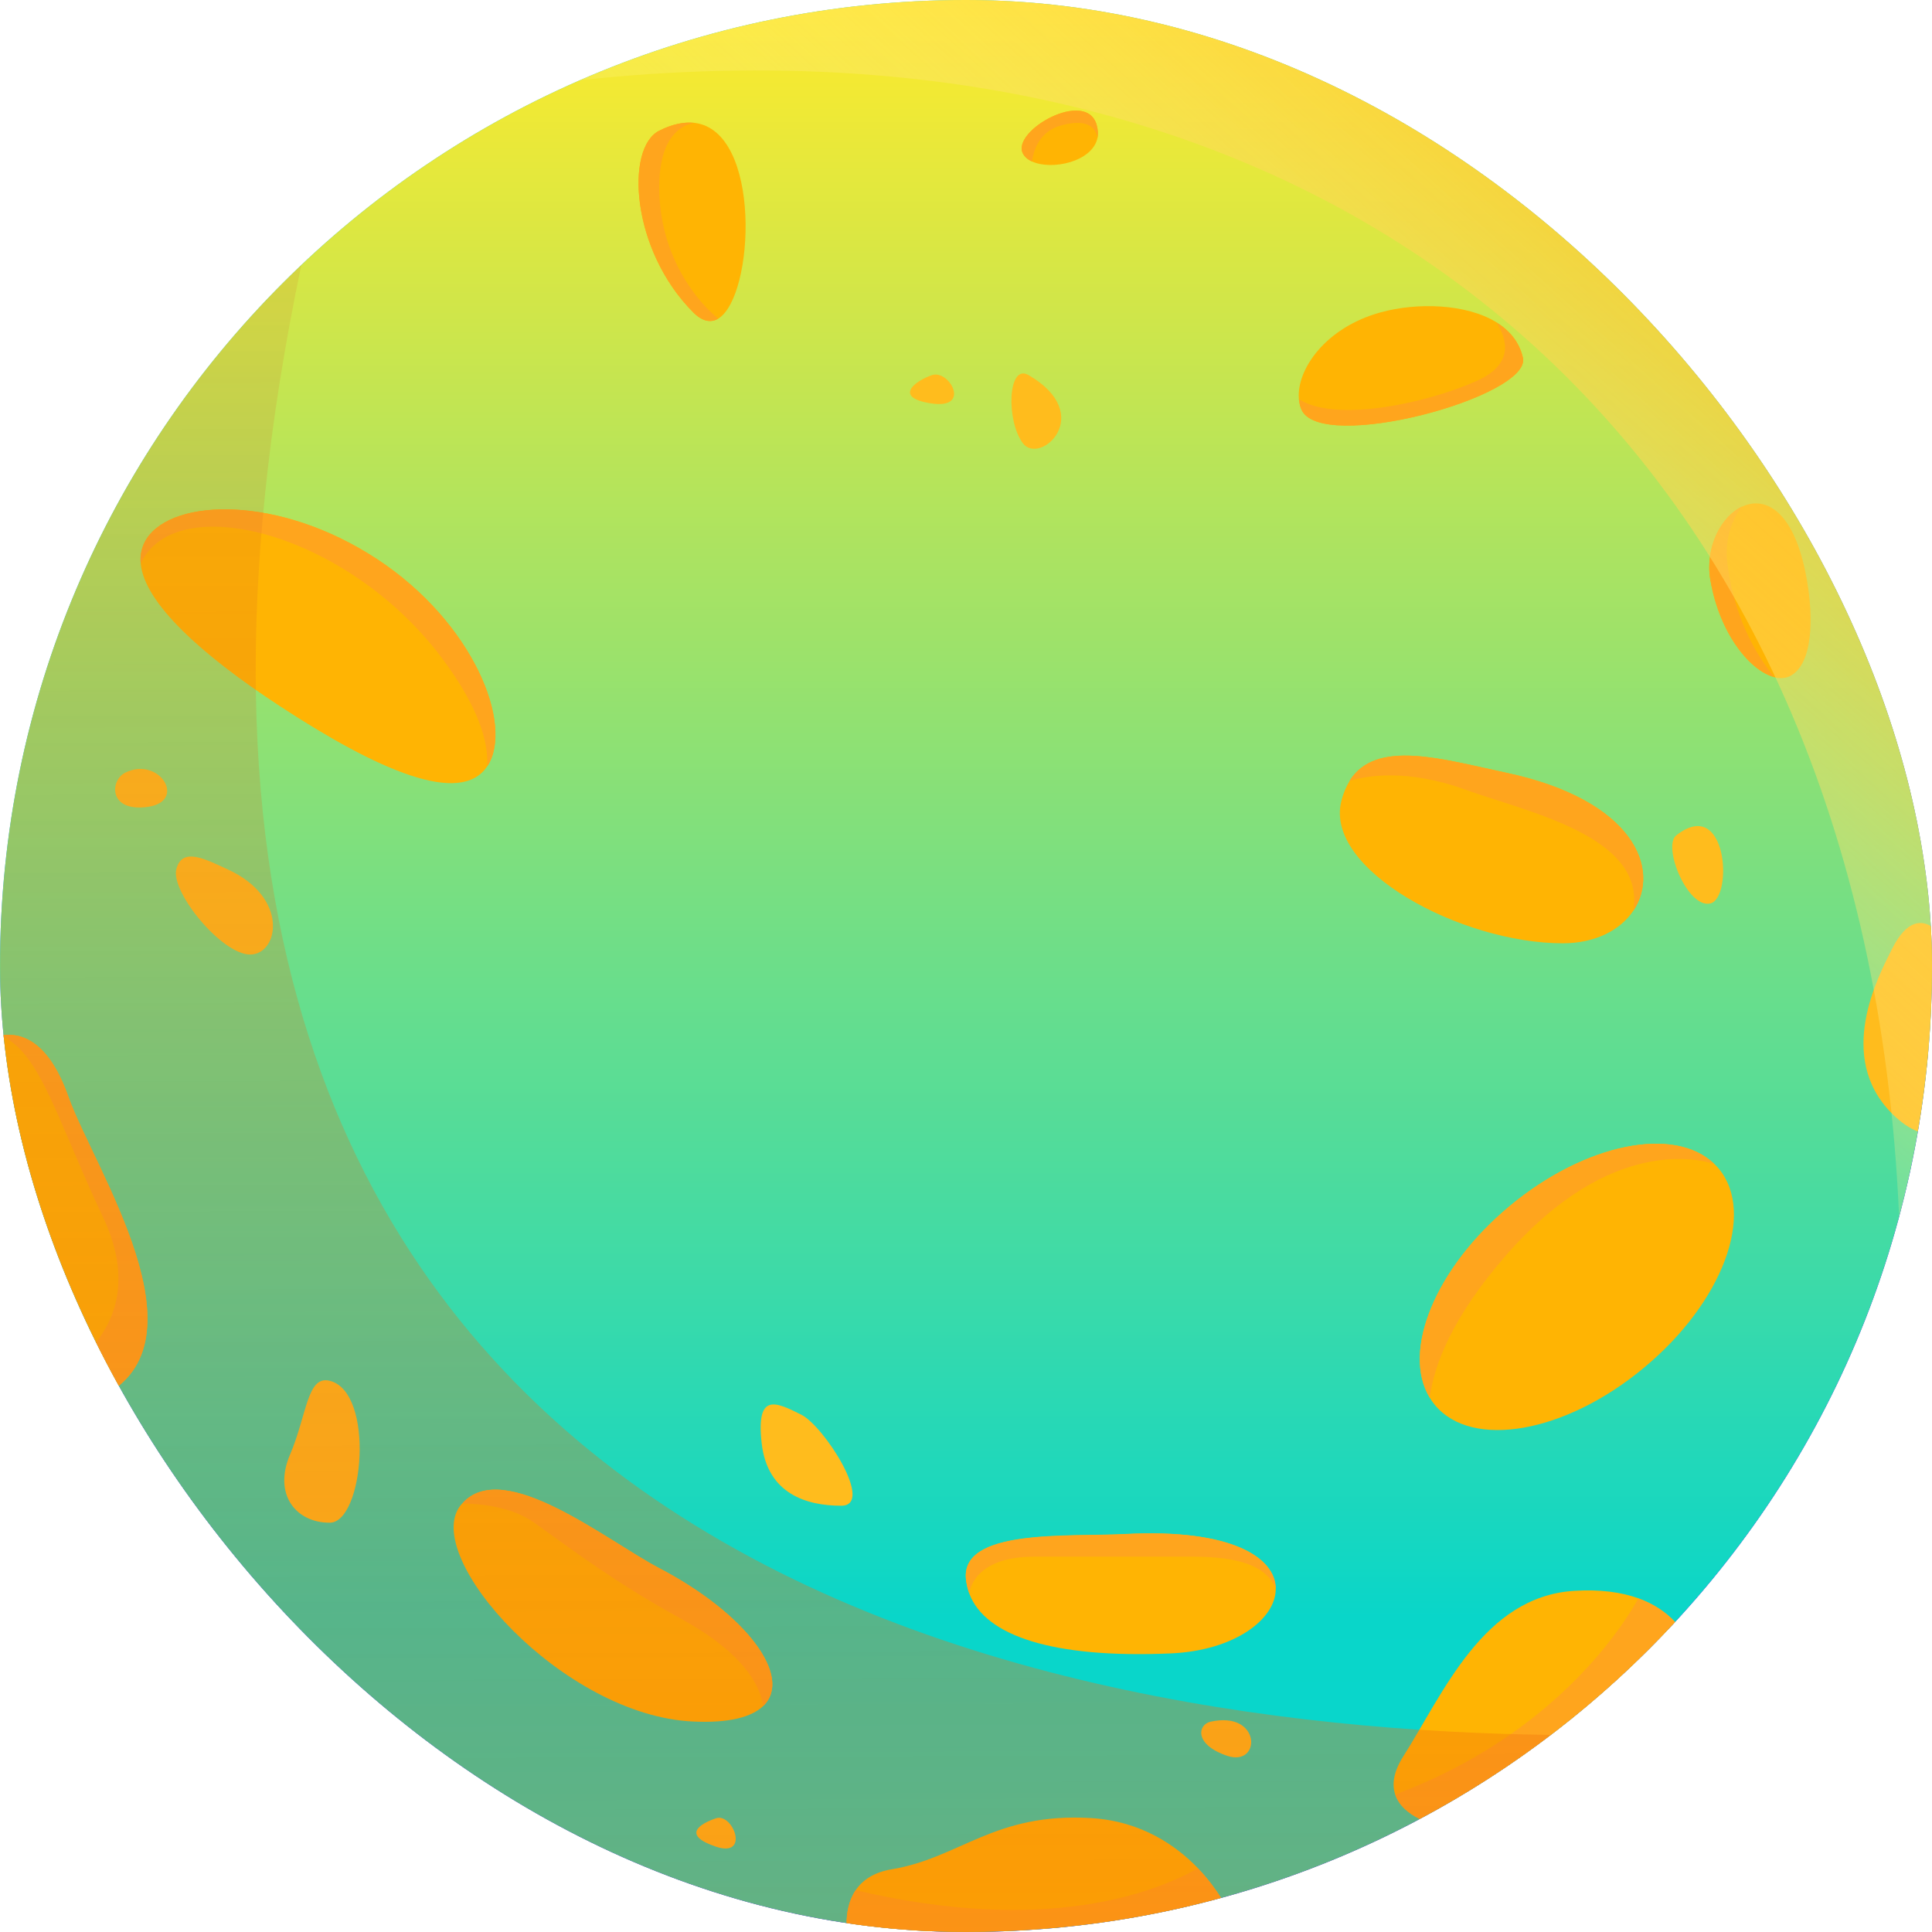 <svg viewBox="0 0 110 110" fill="none" xmlns="http://www.w3.org/2000/svg">
<g clip-path="url(#clip0)">
<g filter="url(#filter0_d)">
<ellipse cx="55" cy="55" rx="55" ry="55" transform="rotate(-180 55 55)" fill="url(#paint0_linear)"/>
</g>
<path fill-rule="evenodd" clip-rule="evenodd" d="M110 110H-1V0H110V110Z" fill="url(#paint1_linear)"/>
<path d="M32.34 59.128C32.532 59.416 32.628 59.688 32.628 59.944C32.628 60.285 32.484 60.573 32.196 60.808C31.919 61.032 31.593 61.144 31.22 61.144C30.964 61.144 30.724 61.085 30.5 60.968C30.276 60.851 30.084 60.675 29.924 60.44L27.844 57.4C27.695 57.187 27.535 57.032 27.364 56.936C27.204 56.829 27.012 56.776 26.788 56.776H25.748V59.64C25.748 60.088 25.62 60.445 25.364 60.712C25.108 60.968 24.756 61.096 24.308 61.096C23.86 61.096 23.503 60.968 23.236 60.712C22.98 60.445 22.852 60.088 22.852 59.64V51.08C22.852 50.643 22.97 50.307 23.204 50.072C23.439 49.837 23.775 49.72 24.212 49.72H28.228C29.593 49.72 30.617 50.019 31.3 50.616C31.994 51.203 32.34 52.056 32.34 53.176C32.34 54.029 32.105 54.755 31.636 55.352C31.167 55.939 30.506 56.333 29.652 56.536C30.004 56.589 30.308 56.707 30.564 56.888C30.831 57.069 31.092 57.341 31.348 57.704L32.34 59.128ZM27.764 54.568C28.415 54.568 28.879 54.467 29.156 54.264C29.444 54.061 29.588 53.731 29.588 53.272C29.588 52.803 29.444 52.467 29.156 52.264C28.879 52.051 28.415 51.944 27.764 51.944H25.716V54.568H27.764ZM40.373 58.472C40.618 58.472 40.815 58.568 40.965 58.76C41.125 58.952 41.205 59.203 41.205 59.512C41.205 59.939 40.997 60.264 40.581 60.488C40.218 60.669 39.786 60.824 39.285 60.952C38.794 61.069 38.341 61.128 37.925 61.128C37.05 61.128 36.287 60.963 35.637 60.632C34.986 60.301 34.485 59.827 34.133 59.208C33.781 58.589 33.605 57.864 33.605 57.032C33.605 56.243 33.77 55.539 34.101 54.92C34.442 54.291 34.911 53.805 35.509 53.464C36.117 53.112 36.799 52.936 37.557 52.936C38.293 52.936 38.938 53.096 39.493 53.416C40.047 53.736 40.474 54.189 40.773 54.776C41.082 55.363 41.237 56.051 41.237 56.84C41.237 57.085 41.178 57.277 41.061 57.416C40.954 57.544 40.794 57.608 40.581 57.608H36.357C36.431 58.12 36.597 58.488 36.853 58.712C37.109 58.936 37.487 59.048 37.989 59.048C38.255 59.048 38.501 59.021 38.725 58.968C38.949 58.904 39.199 58.819 39.477 58.712C39.637 58.648 39.791 58.595 39.941 58.552C40.101 58.499 40.245 58.472 40.373 58.472ZM37.637 54.856C37.263 54.856 36.965 54.979 36.741 55.224C36.517 55.459 36.383 55.805 36.341 56.264H38.853C38.789 55.325 38.383 54.856 37.637 54.856ZM45.639 61.128C44.925 61.128 44.322 61.075 43.831 60.968C43.34 60.861 42.908 60.691 42.535 60.456C42.386 60.381 42.269 60.253 42.183 60.072C42.098 59.891 42.055 59.688 42.055 59.464C42.055 59.176 42.13 58.941 42.279 58.76C42.439 58.568 42.636 58.472 42.871 58.472C43.031 58.472 43.181 58.493 43.319 58.536C43.458 58.568 43.629 58.627 43.831 58.712C44.172 58.829 44.471 58.92 44.727 58.984C44.994 59.048 45.33 59.08 45.735 59.08C46.023 59.08 46.247 59.043 46.407 58.968C46.578 58.883 46.663 58.765 46.663 58.616C46.663 58.499 46.62 58.408 46.535 58.344C46.461 58.28 46.311 58.221 46.087 58.168C45.863 58.104 45.484 58.019 44.951 57.912C44.002 57.731 43.314 57.459 42.887 57.096C42.471 56.723 42.263 56.2 42.263 55.528C42.263 55.037 42.413 54.595 42.711 54.2C43.02 53.805 43.442 53.496 43.975 53.272C44.508 53.048 45.106 52.936 45.767 52.936C46.247 52.936 46.711 52.995 47.159 53.112C47.618 53.229 48.023 53.395 48.375 53.608C48.706 53.8 48.871 54.109 48.871 54.536C48.871 54.835 48.791 55.085 48.631 55.288C48.471 55.491 48.274 55.592 48.039 55.592C47.762 55.592 47.431 55.501 47.047 55.32C46.791 55.203 46.562 55.117 46.359 55.064C46.167 55 45.938 54.968 45.671 54.968C45.404 54.968 45.197 55.011 45.047 55.096C44.898 55.171 44.823 55.283 44.823 55.432C44.823 55.603 44.925 55.736 45.127 55.832C45.34 55.928 45.757 56.035 46.375 56.152C47.41 56.333 48.141 56.611 48.567 56.984C48.994 57.347 49.207 57.875 49.207 58.568C49.207 59.347 48.882 59.971 48.231 60.44C47.591 60.899 46.727 61.128 45.639 61.128ZM56.779 58.472C57.024 58.472 57.221 58.568 57.371 58.76C57.531 58.952 57.611 59.203 57.611 59.512C57.611 59.939 57.403 60.264 56.987 60.488C56.624 60.669 56.192 60.824 55.691 60.952C55.2 61.069 54.747 61.128 54.331 61.128C53.456 61.128 52.694 60.963 52.043 60.632C51.392 60.301 50.891 59.827 50.539 59.208C50.187 58.589 50.011 57.864 50.011 57.032C50.011 56.243 50.176 55.539 50.507 54.92C50.848 54.291 51.318 53.805 51.915 53.464C52.523 53.112 53.206 52.936 53.963 52.936C54.699 52.936 55.344 53.096 55.899 53.416C56.453 53.736 56.88 54.189 57.179 54.776C57.488 55.363 57.643 56.051 57.643 56.84C57.643 57.085 57.584 57.277 57.467 57.416C57.36 57.544 57.2 57.608 56.987 57.608H52.763C52.837 58.12 53.003 58.488 53.259 58.712C53.515 58.936 53.894 59.048 54.395 59.048C54.661 59.048 54.907 59.021 55.131 58.968C55.355 58.904 55.605 58.819 55.883 58.712C56.043 58.648 56.197 58.595 56.347 58.552C56.507 58.499 56.651 58.472 56.779 58.472ZM54.043 54.856C53.669 54.856 53.371 54.979 53.147 55.224C52.923 55.459 52.789 55.805 52.747 56.264H55.259C55.195 55.325 54.789 54.856 54.043 54.856ZM62.605 52.936C63.821 52.936 64.717 53.229 65.293 53.816C65.88 54.392 66.173 55.272 66.173 56.456V59.8C66.173 60.205 66.051 60.525 65.805 60.76C65.571 60.984 65.24 61.096 64.813 61.096C64.44 61.096 64.131 60.989 63.885 60.776C63.651 60.563 63.523 60.275 63.501 59.912C63.352 60.296 63.101 60.595 62.749 60.808C62.397 61.021 61.976 61.128 61.485 61.128C60.941 61.128 60.451 61.021 60.013 60.808C59.576 60.584 59.229 60.28 58.973 59.896C58.728 59.501 58.605 59.059 58.605 58.568C58.605 58.003 58.749 57.555 59.037 57.224C59.336 56.883 59.805 56.637 60.445 56.488C61.085 56.339 61.949 56.264 63.037 56.264H63.469V56.072C63.469 55.699 63.384 55.432 63.213 55.272C63.043 55.101 62.755 55.016 62.349 55.016C61.912 55.016 61.272 55.165 60.429 55.464C60.184 55.549 59.976 55.592 59.805 55.592C59.539 55.592 59.325 55.496 59.165 55.304C59.005 55.112 58.925 54.861 58.925 54.552C58.925 54.317 58.973 54.125 59.069 53.976C59.165 53.827 59.32 53.693 59.533 53.576C59.907 53.384 60.376 53.229 60.941 53.112C61.507 52.995 62.061 52.936 62.605 52.936ZM62.157 59.224C62.541 59.224 62.856 59.091 63.101 58.824C63.347 58.547 63.469 58.195 63.469 57.768V57.576H63.213C62.531 57.576 62.045 57.64 61.757 57.768C61.469 57.885 61.325 58.088 61.325 58.376C61.325 58.621 61.4 58.824 61.549 58.984C61.709 59.144 61.912 59.224 62.157 59.224ZM72.761 52.968C73.124 52.936 73.412 53.021 73.626 53.224C73.839 53.416 73.945 53.704 73.945 54.088C73.945 54.515 73.844 54.824 73.641 55.016C73.45 55.208 73.097 55.331 72.585 55.384L72.106 55.432C71.572 55.496 71.188 55.667 70.954 55.944C70.73 56.211 70.618 56.579 70.618 57.048V59.784C70.618 60.221 70.479 60.552 70.201 60.776C69.935 60.989 69.599 61.096 69.194 61.096C68.788 61.096 68.447 60.989 68.169 60.776C67.903 60.552 67.769 60.221 67.769 59.784V54.248C67.769 53.843 67.903 53.528 68.169 53.304C68.447 53.08 68.778 52.968 69.162 52.968C69.556 52.968 69.871 53.075 70.106 53.288C70.351 53.501 70.474 53.8 70.474 54.184V54.488C70.644 54.019 70.921 53.656 71.305 53.4C71.7 53.144 72.111 53.005 72.537 52.984L72.761 52.968ZM78.108 61.128C76.828 61.128 75.815 60.765 75.068 60.04C74.322 59.315 73.948 58.328 73.948 57.08C73.948 56.259 74.13 55.533 74.492 54.904C74.855 54.275 75.362 53.789 76.012 53.448C76.674 53.107 77.426 52.936 78.268 52.936C78.716 52.936 79.164 52.995 79.612 53.112C80.06 53.229 80.455 53.395 80.796 53.608C81.127 53.811 81.292 54.12 81.292 54.536C81.292 54.867 81.212 55.139 81.052 55.352C80.903 55.555 80.706 55.656 80.46 55.656C80.3 55.656 80.146 55.635 79.996 55.592C79.847 55.539 79.682 55.464 79.5 55.368C79.287 55.272 79.106 55.203 78.956 55.16C78.807 55.107 78.642 55.08 78.46 55.08C77.404 55.08 76.876 55.725 76.876 57.016C76.876 57.656 77.01 58.147 77.276 58.488C77.554 58.819 77.948 58.984 78.46 58.984C78.642 58.984 78.807 58.963 78.956 58.92C79.116 58.867 79.292 58.792 79.484 58.696C79.698 58.6 79.868 58.531 79.996 58.488C80.135 58.435 80.284 58.408 80.444 58.408C80.69 58.408 80.887 58.515 81.036 58.728C81.196 58.931 81.276 59.197 81.276 59.528C81.276 59.731 81.234 59.917 81.148 60.088C81.063 60.248 80.946 60.371 80.796 60.456C80.06 60.904 79.164 61.128 78.108 61.128ZM87.676 52.936C88.594 52.936 89.276 53.219 89.724 53.784C90.172 54.339 90.396 55.187 90.396 56.328V59.784C90.396 60.189 90.268 60.509 90.012 60.744C89.756 60.979 89.41 61.096 88.972 61.096C88.535 61.096 88.188 60.979 87.932 60.744C87.676 60.509 87.548 60.189 87.548 59.784V56.264C87.548 55.496 87.218 55.112 86.556 55.112C86.13 55.112 85.788 55.251 85.532 55.528C85.287 55.795 85.164 56.157 85.164 56.616V59.784C85.164 60.189 85.036 60.509 84.78 60.744C84.524 60.979 84.178 61.096 83.74 61.096C83.303 61.096 82.956 60.979 82.7 60.744C82.444 60.509 82.316 60.189 82.316 59.784V50.92C82.316 50.547 82.45 50.243 82.716 50.008C82.983 49.763 83.335 49.64 83.772 49.64C84.188 49.64 84.524 49.752 84.78 49.976C85.036 50.2 85.164 50.499 85.164 50.872V54.072C85.452 53.699 85.81 53.416 86.236 53.224C86.663 53.032 87.143 52.936 87.676 52.936Z" fill="white"/>
<path d="M141 0H0V223H141V0Z" fill="url(#paint2_linear)"/>
<g style="mix-blend-mode:soft-light">
<path d="M5.775 79.534C5.4 78.785 5.038 78.012 4.7 77.239C2.199 71.598 0.629 65.473 0.158 59.035C0.158 58.998 0.158 58.974 0.146 58.938C1.257 58.793 2.779 59.3 3.89 62.429C5.328 66.5 12.02 76.418 5.775 79.534Z" fill="#FFB403"/>
<path d="M27.75 43.62L27.738 43.632C26.215 45.928 21.468 43.826 15.948 40.214C11.442 37.266 8.229 34.331 8.011 32.096C7.963 31.589 8.072 31.105 8.349 30.671C9.871 28.351 15.911 28.194 21.444 31.818C26.977 35.442 29.272 41.301 27.75 43.62Z" fill="#FFB403"/>
<path d="M93.607 77.867C89.15 81.588 83.81 82.542 81.696 79.993C81.588 79.86 81.491 79.728 81.406 79.582C79.788 76.937 81.721 72.19 85.948 68.674C90.249 65.087 95.359 64.072 97.618 66.282C97.702 66.367 97.787 66.452 97.859 66.536C99.973 69.085 98.077 74.159 93.607 77.867Z" fill="#FFB403"/>
<path d="M43.451 97.135C42.799 97.763 41.506 98.113 39.477 98.017C32.036 97.691 23.954 88.631 26.213 85.719C26.25 85.671 26.286 85.635 26.322 85.599C28.665 82.953 34.536 87.713 37.532 89.283C42.473 91.868 45.179 95.48 43.451 97.135Z" fill="#FFB403"/>
<path d="M72.636 90.455C72.648 92.17 70.317 93.982 66.645 94.139C59.928 94.429 56.099 93.137 55.193 90.745C55.096 90.491 55.036 90.225 55 89.936C54.674 87.024 60.822 87.519 64.06 87.35C70.136 87.024 72.624 88.691 72.636 90.455Z" fill="#FFB403"/>
<path d="M92.991 51.859C92.254 52.958 90.829 53.707 88.981 53.707C83.158 53.707 75.391 49.503 76.369 45.614C76.478 45.167 76.647 44.78 76.841 44.466C78.338 42.05 82.119 43.222 85.755 43.995C93.028 45.541 94.586 49.503 92.991 51.859Z" fill="#FFB403"/>
<path d="M74.086 23.29C74.013 23.121 73.977 22.928 73.953 22.722C73.808 21.067 75.439 18.651 78.616 17.782C80.682 17.214 83.472 17.286 85.2 18.349C85.96 18.821 86.504 19.473 86.71 20.367C87.193 22.59 75.113 25.863 74.086 23.29Z" fill="#FFB403"/>
<path d="M40.891 18.144C40.48 18.386 39.997 18.313 39.478 17.794C35.914 14.23 35.6 8.408 37.533 7.441C38.294 7.055 38.958 6.934 39.526 6.994C43.392 7.429 42.969 16.888 40.891 18.144Z" fill="#FFB403"/>
<path d="M101.906 38.499C101.653 38.62 101.351 38.644 101.024 38.559C99.671 38.209 97.908 36.131 97.376 33.003C97.074 31.166 97.992 29.403 99.188 28.847C100.517 28.219 102.196 29.089 102.873 33.003C103.271 35.225 103.211 37.847 101.906 38.499Z" fill="#FFB403"/>
<path d="M95.371 92.351C91.204 96.857 86.287 100.662 80.827 103.562C80.211 103.26 79.655 102.813 79.438 102.172C79.245 101.605 79.329 100.88 79.921 99.962C82.18 96.398 84.451 90.902 89.621 90.576C91.131 90.479 92.327 90.66 93.281 90.999C94.199 91.337 94.876 91.82 95.371 92.351Z" fill="#FFB403"/>
<path d="M69.52 108.055C64.893 109.324 60.025 109.988 55 109.988C52.693 109.988 50.422 109.843 48.199 109.565C48.199 108.913 48.32 108.212 48.718 107.62C49.105 107.053 49.745 106.594 50.796 106.425C54.674 105.772 56.618 103.187 62.115 103.513C64.966 103.682 66.959 105.072 68.203 106.364C68.819 107.016 69.242 107.62 69.52 108.055Z" fill="#FFB403"/>
<path d="M62.49 7.84C62.212 9.217 59.88 9.712 58.757 9.193C58.515 9.084 58.334 8.927 58.237 8.734C57.585 7.441 61.849 5.025 62.441 7.115C62.514 7.381 62.526 7.622 62.49 7.84Z" fill="#FFB403"/>
<path d="M45.625 80.548C44.175 79.823 43.04 79.255 43.366 82.167C43.692 85.078 45.951 85.73 47.896 85.73C49.829 85.73 46.918 81.2 45.625 80.548Z" fill="#FFBC1D"/>
<path d="M18.772 78.616C17.48 78.29 17.48 80.561 16.513 82.82C15.547 85.079 16.839 86.697 18.772 86.697C20.717 86.697 21.357 79.256 18.772 78.616Z" fill="#FFBC1D"/>
<path d="M12.949 49.491C11.705 48.923 10.364 48.198 10.038 49.491C9.712 50.783 12.623 54.347 14.242 54.347C15.86 54.347 16.5 51.11 12.949 49.491Z" fill="#FFBC1D"/>
<path d="M109.999 54.999C109.999 58.213 109.722 61.365 109.19 64.422C108.719 64.24 108.236 63.914 107.728 63.407C104.491 60.17 106.943 55.579 107.728 54.021C108.598 52.281 109.468 52.438 109.951 52.74C109.987 53.489 109.999 54.238 109.999 54.999Z" fill="#FFBC1D"/>
<path d="M7.127 43.995C6.257 44.429 6.16 46.254 8.419 45.94C10.678 45.613 9.06 43.028 7.127 43.995Z" fill="#FFBC1D"/>
<path d="M53.067 21.356C52.1 21.683 50.808 22.649 53.067 22.975C55.326 23.289 54.033 21.03 53.067 21.356Z" fill="#FFBC1D"/>
<path d="M58.563 21.357C57.379 20.669 57.27 23.942 58.237 25.235C59.203 26.527 62.44 23.616 58.563 21.357Z" fill="#FFBC1D"/>
<path d="M68.916 98.028C68.215 98.185 67.949 99.321 69.882 99.973C71.827 100.613 71.827 97.376 68.916 98.028Z" fill="#FFBC1D"/>
<path d="M40.768 103.525C39.803 103.851 38.825 104.491 40.768 105.144C42.712 105.784 41.734 103.199 40.768 103.525Z" fill="#FFBC1D"/>
<path d="M95.443 47.558C94.633 48.186 96.095 51.762 97.388 51.436C98.68 51.109 98.354 45.287 95.443 47.558Z" fill="#FFBC1D"/>
<path d="M8.011 32.096C7.963 31.589 8.072 31.105 8.349 30.671C9.871 28.351 15.911 28.194 21.444 31.818C26.977 35.442 29.272 41.301 27.75 43.62L27.738 43.632C27.822 42.219 27.23 40.238 25.165 37.472C19.777 30.284 9.956 27.808 8.011 32.096Z" fill="#FFA51D"/>
<path d="M92.991 51.859C93.728 47.595 86.891 46.218 83.472 44.973C80.09 43.741 77.77 44.176 76.828 44.466C78.326 42.05 82.107 43.222 85.743 43.995C93.027 45.541 94.585 49.503 92.991 51.859Z" fill="#FFA51D"/>
<path d="M74.087 23.29C74.014 23.121 73.978 22.927 73.954 22.722C75.995 24.075 81.226 22.976 84.113 21.671C86.179 20.729 85.84 19.352 85.2 18.361C85.961 18.832 86.505 19.485 86.71 20.378C87.193 22.589 75.113 25.863 74.087 23.29Z" fill="#FFA51D"/>
<path d="M40.891 18.144C40.48 18.386 39.997 18.313 39.478 17.794C35.914 14.23 35.6 8.408 37.533 7.441C38.294 7.055 38.958 6.934 39.526 6.994C38.741 7.139 37.533 7.828 37.533 10.679C37.533 13.964 39.115 16.658 40.891 18.144Z" fill="#FFA51D"/>
<path d="M62.49 7.84C62.381 7.284 61.946 6.753 60.508 7.115C59.337 7.405 58.89 8.299 58.757 9.193C58.515 9.084 58.334 8.927 58.237 8.734C57.585 7.441 61.849 5.025 62.441 7.115C62.514 7.381 62.526 7.622 62.49 7.84Z" fill="#FFA51D"/>
<path d="M43.452 97.135C43.174 95.395 41.579 93.704 38.825 92.194C35.262 90.249 32.676 88.317 30.418 86.698C29.234 85.852 27.603 85.623 26.323 85.599C28.666 82.953 34.537 87.713 37.533 89.283C42.473 91.868 45.179 95.48 43.452 97.135Z" fill="#FFA51D"/>
<path d="M72.636 90.455C72.117 89.162 70.547 88.631 67.937 88.631H58.877C55.41 88.631 55.193 90.636 55.193 90.733C55.096 90.479 55.036 90.213 55 89.924C54.674 87.012 60.822 87.508 64.06 87.338C70.136 87.024 72.624 88.691 72.636 90.455Z" fill="#FFA51D"/>
<path d="M68.203 106.376C68.819 107.004 69.242 107.62 69.52 108.055C64.893 109.323 60.025 109.988 55 109.988C52.693 109.988 50.422 109.843 48.199 109.565C48.199 108.912 48.32 108.212 48.718 107.62C59.469 110.157 65.666 107.801 68.203 106.376Z" fill="#FFA51D"/>
<path d="M95.371 92.351C91.204 96.857 86.287 100.662 80.827 103.562C80.211 103.26 79.655 102.813 79.438 102.172C88.461 98.79 92.363 92.665 93.281 91.011C94.199 91.337 94.876 91.82 95.371 92.351Z" fill="#FFA51D"/>
<path d="M97.618 66.283C96.893 66.029 91.735 64.592 85.731 71.49C82.699 74.981 81.648 77.687 81.406 79.583C79.788 76.938 81.721 72.19 85.948 68.675C90.249 65.099 95.359 64.073 97.618 66.283Z" fill="#FFA51D"/>
<path d="M101.024 38.547C99.671 38.197 97.908 36.119 97.376 32.99C97.074 31.154 97.992 29.39 99.188 28.835C98.669 29.523 98.186 30.574 98.343 32.024C98.621 34.367 99.502 36.711 101.024 38.547Z" fill="#FFA51D"/>
<path d="M5.775 79.534C5.4 78.785 5.038 78.012 4.7 77.239C6.246 75.838 7.768 73.277 5.835 69.23C3.443 64.217 2.284 59.904 0.158 59.035C0.158 58.998 0.158 58.974 0.146 58.938C1.257 58.793 2.779 59.3 3.89 62.429C5.328 66.5 12.02 76.418 5.775 79.534Z" fill="#FFA51D"/>
<path opacity="0.45" d="M88.292 98.778C85.949 100.566 83.448 102.173 80.827 103.574C77.275 105.47 73.494 106.98 69.532 108.068C64.905 109.336 60.037 110 55.012 110C52.705 110 50.434 109.855 48.211 109.578C29.584 107.282 13.832 95.661 5.786 79.535C2.646 73.253 0.677 66.295 0.157 58.938C0.061 57.634 0.012 56.317 0.012 55C0.012 46.701 1.848 38.837 5.134 31.782C8.069 25.477 12.177 19.823 17.154 15.1C1.812 88.268 58.237 98.403 88.292 98.778Z" fill="url(#paint3_linear)"/>
<path d="M110 55C110 58.213 109.722 61.366 109.19 64.422C108.9 66.065 108.55 67.684 108.127 69.278C106.219 25.042 76.26 -0.109 33.026 4.566C39.755 1.631 47.196 -0 55 -0C78.713 -0 98.922 15.003 106.641 36.047C108.562 41.289 109.71 46.894 109.951 52.753C109.988 53.49 110 54.239 110 55Z" fill="url(#paint4_linear)"/>
</g>
</g>
<defs>
<filter id="filter0_d" x="-20" y="-10" width="150" height="150" filterUnits="userSpaceOnUse" color-interpolation-filters="sRGB">
<feFlood flood-opacity="0" result="BackgroundImageFix"/>
<feColorMatrix in="SourceAlpha" type="matrix" values="0 0 0 0 0 0 0 0 0 0 0 0 0 0 0 0 0 0 127 0"/>
<feOffset dy="10"/>
<feGaussianBlur stdDeviation="10"/>
<feColorMatrix type="matrix" values="0 0 0 0 0.277 0 0 0 0 0 0 0 0 0 0.867 0 0 0 0.3 0"/>
<feBlend mode="normal" in2="BackgroundImageFix" result="effect1_dropShadow"/>
<feBlend mode="normal" in="SourceGraphic" in2="effect1_dropShadow" result="shape"/>
</filter>
<linearGradient id="paint0_linear" x1="82.5" y1="128" x2="22" y2="-67" gradientUnits="userSpaceOnUse">
<stop stop-color="#8C6FFF"/>
<stop offset="1" stop-color="#6100DD"/>
</linearGradient>
<linearGradient id="paint1_linear" x1="-21.451" y1="19.989" x2="18.251" y2="130.22" gradientUnits="userSpaceOnUse">
<stop stop-color="#21D4FD"/>
<stop offset="1" stop-color="#AC00FF"/>
</linearGradient>
<linearGradient id="paint2_linear" x1="70.469" y1="0.025" x2="70.469" y2="223.035" gradientUnits="userSpaceOnUse">
<stop stop-color="#FFEA2B"/>
<stop offset="0.413" stop-color="#09D6C9"/>
<stop offset="1" stop-color="#00DDFF"/>
</linearGradient>
<linearGradient id="paint3_linear" x1="44.376" y1="134.547" x2="43.84" y2="-1.754" gradientUnits="userSpaceOnUse">
<stop stop-color="#FF7A00"/>
<stop offset="1" stop-color="#CC622E" stop-opacity="0.2"/>
</linearGradient>
<linearGradient id="paint4_linear" x1="103.922" y1="-0.024" x2="70.462" y2="37.049" gradientUnits="userSpaceOnUse">
<stop stop-color="#FFB300"/>
<stop offset="1" stop-color="#FFF49A" stop-opacity="0.2"/>
</linearGradient>
<clipPath id="clip0">
<rect width="110" height="110" rx="55" fill="white"/>
</clipPath>
</defs>
</svg>
